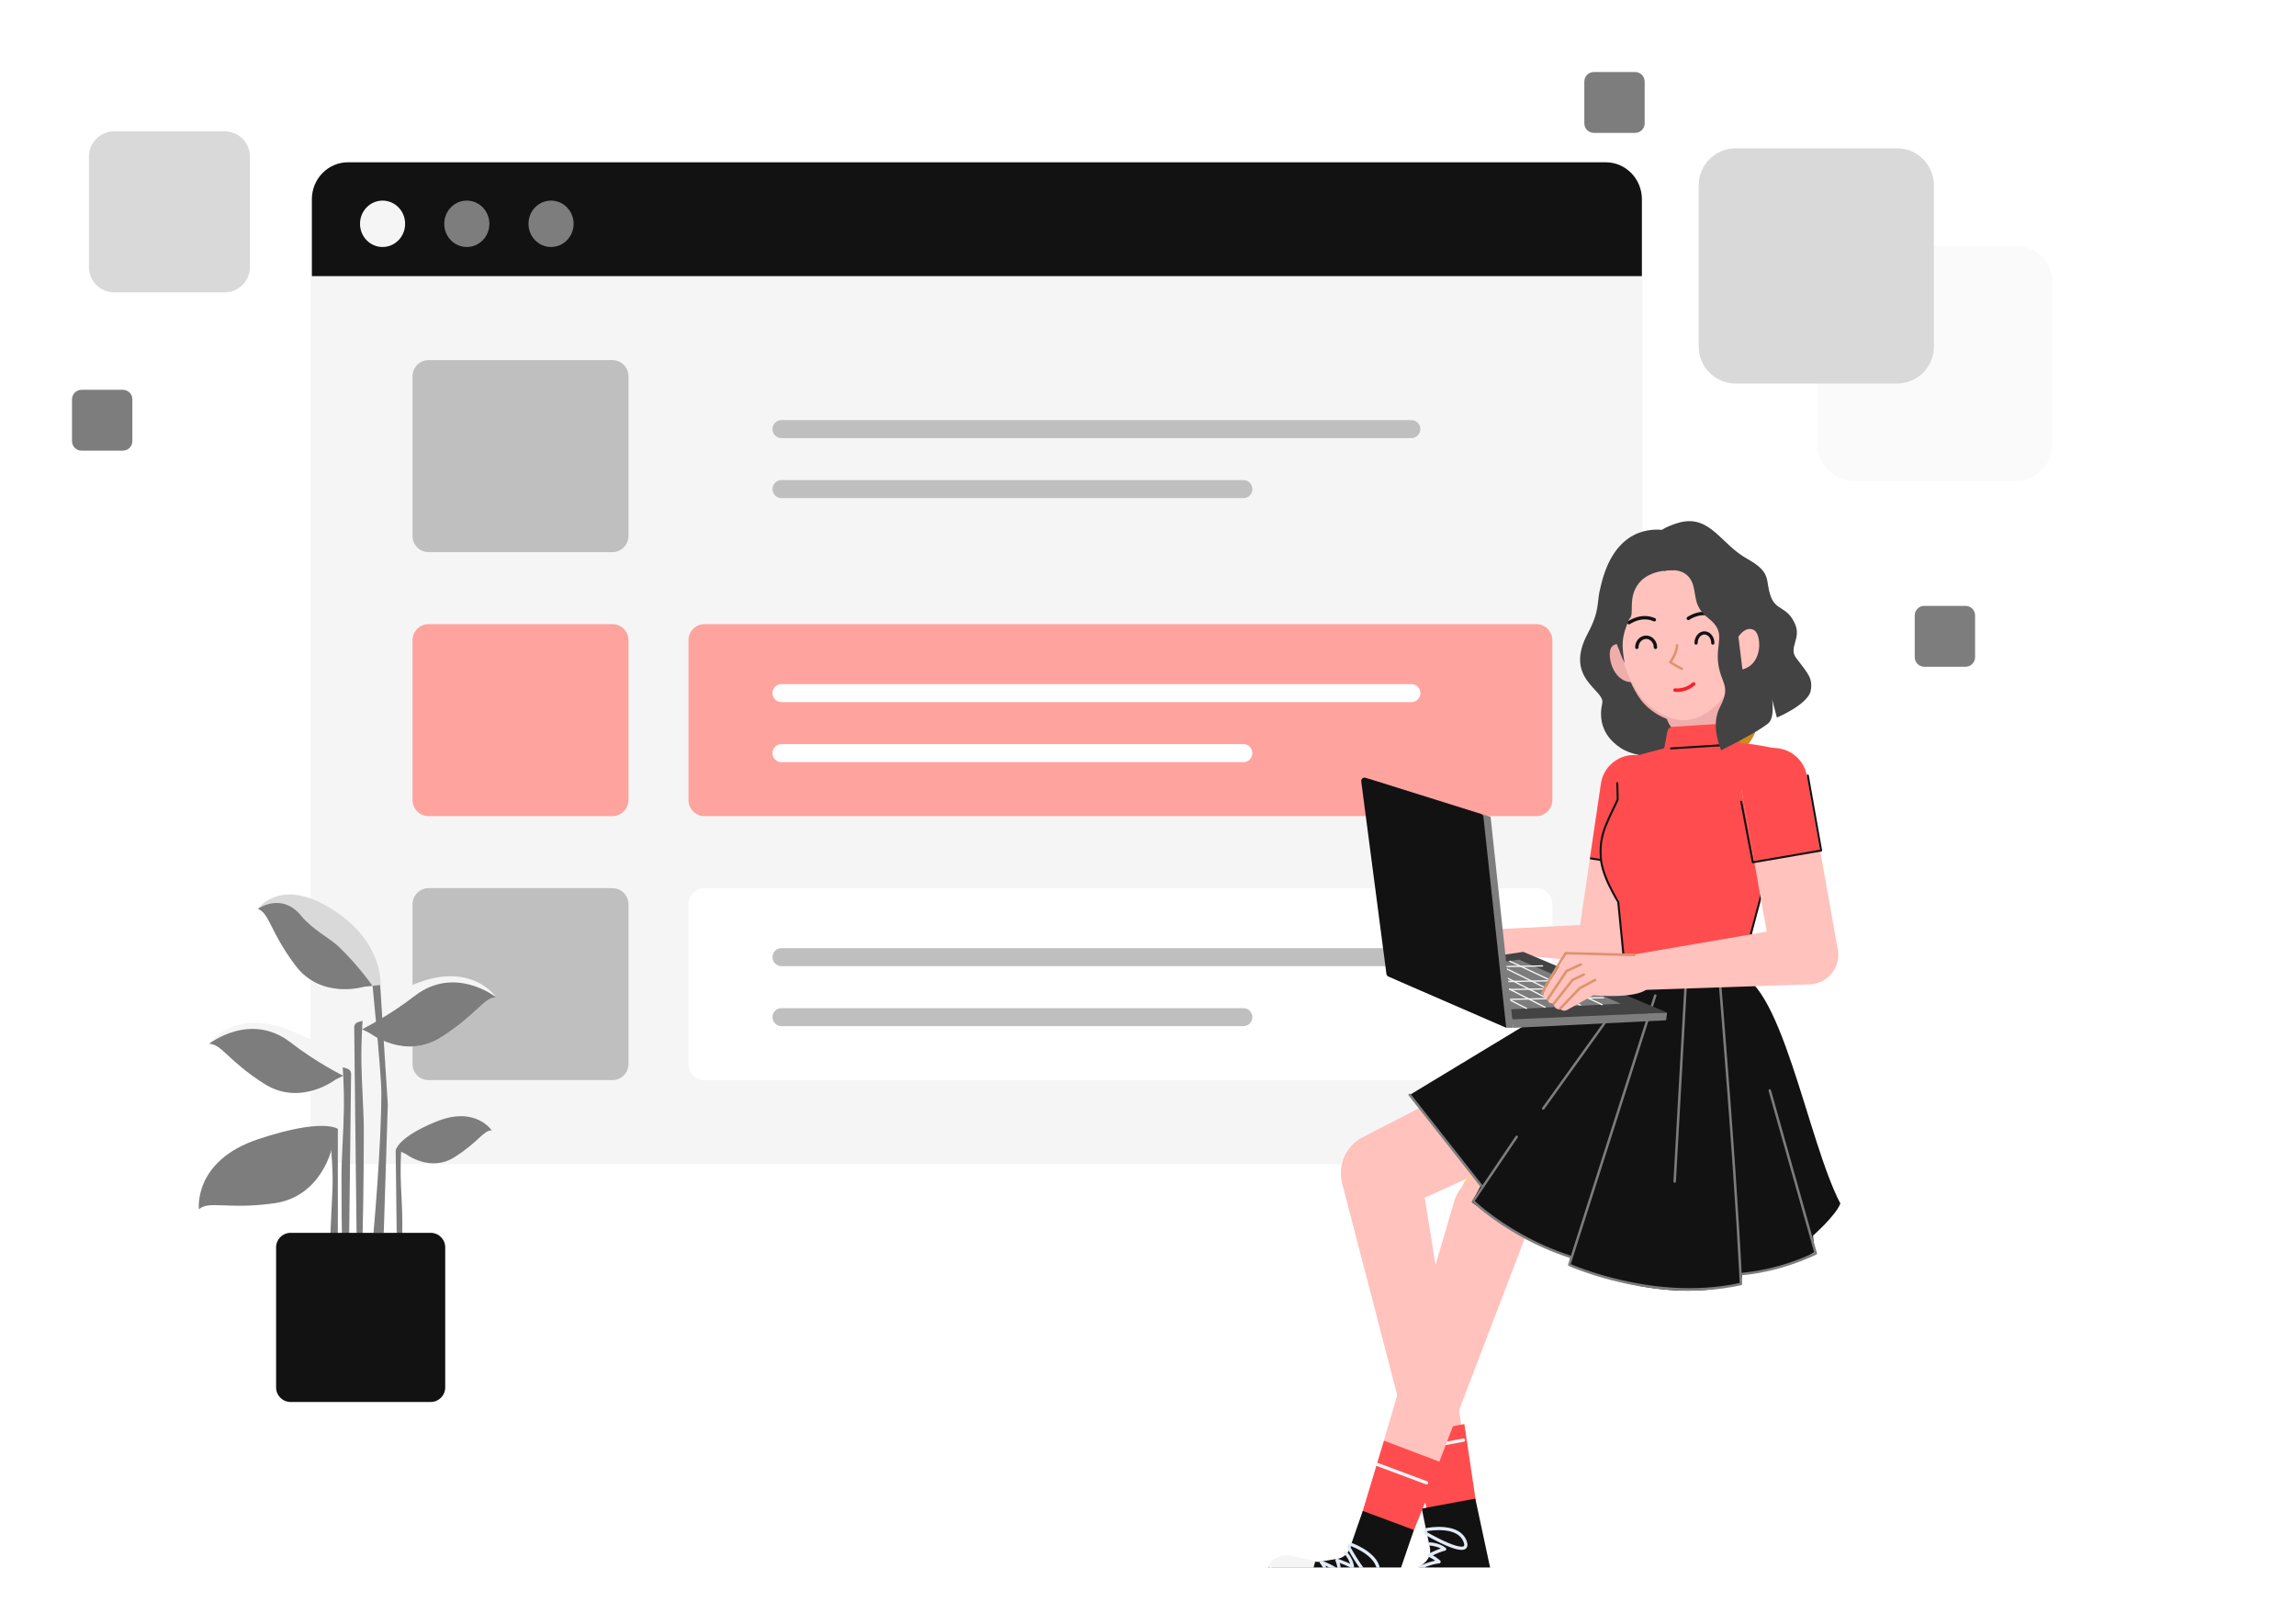 <svg width="542" height="378" viewBox="0 0 542 378" fill="none" xmlns="http://www.w3.org/2000/svg">
<g clip-path="url(#clip0_157_173400)" filter="url(#filter0_d_157_173400)">
<path fill-rule="evenodd" clip-rule="evenodd" d="M387.589 67.23H73.62V45.021C73.62 40.204 77.444 36.298 82.16 36.298H379.05C383.766 36.298 387.589 40.204 387.589 45.021V67.23Z" fill="#121212"/>
<path fill-rule="evenodd" clip-rule="evenodd" d="M95.636 50.821C95.636 53.844 93.251 56.296 90.309 56.296C87.368 56.296 84.984 53.844 84.984 50.821C84.984 47.797 87.368 45.346 90.309 45.346C93.251 45.346 95.636 47.797 95.636 50.821Z" fill="#F5F5F5"/>
<path fill-rule="evenodd" clip-rule="evenodd" d="M115.522 50.821C115.522 53.844 113.137 56.296 110.196 56.296C107.254 56.296 104.87 53.844 104.87 50.821C104.87 47.797 107.254 45.346 110.196 45.346C113.137 45.346 115.522 47.797 115.522 50.821Z" fill="#7D7D7D"/>
<path fill-rule="evenodd" clip-rule="evenodd" d="M135.408 50.821C135.408 53.844 133.023 56.296 130.082 56.296C127.14 56.296 124.756 53.844 124.756 50.821C124.756 47.797 127.14 45.346 130.082 45.346C133.023 45.346 135.408 47.797 135.408 50.821Z" fill="#7D7D7D"/>
<path fill-rule="evenodd" clip-rule="evenodd" d="M82.827 272.76C77.568 272.76 73.305 268.978 73.305 264.312V63.166H387.695V264.312C387.695 268.978 383.432 272.76 378.173 272.76H82.827Z" fill="#F5F5F5"/>
<path d="M362.646 82.993H166.33C164.228 82.993 162.524 84.697 162.524 86.799V124.503C162.524 126.606 164.228 128.31 166.33 128.31H362.646C364.748 128.31 366.453 126.606 366.453 124.503V86.799C366.453 84.697 364.748 82.993 362.646 82.993Z" fill="#F5F5F5"/>
<path d="M293.52 111.316H184.474C183.301 111.316 182.35 112.267 182.35 113.44C182.35 114.613 183.301 115.565 184.474 115.565H293.52C294.693 115.565 295.644 114.613 295.644 113.44C295.644 112.267 294.693 111.316 293.52 111.316Z" fill="#BFBFBF"/>
<path d="M333.173 97.154H184.474C183.301 97.154 182.35 98.105 182.35 99.279C182.35 100.452 183.301 101.403 184.474 101.403H333.173C334.346 101.403 335.297 100.452 335.297 99.279C335.297 98.105 334.346 97.154 333.173 97.154Z" fill="#BFBFBF"/>
<path d="M362.646 145.304H166.33C164.228 145.304 162.524 147.009 162.524 149.111V186.815C162.524 188.917 164.228 190.622 166.33 190.622H362.646C364.748 190.622 366.453 188.917 366.453 186.815V149.111C366.453 147.009 364.748 145.304 362.646 145.304Z" fill="#FFA39E"/>
<path d="M293.52 173.628H184.474C183.301 173.628 182.35 174.579 182.35 175.752C182.35 176.925 183.301 177.876 184.474 177.876H293.52C294.693 177.876 295.644 176.925 295.644 175.752C295.644 174.579 294.693 173.628 293.52 173.628Z" fill="white"/>
<path d="M333.173 159.466H184.474C183.301 159.466 182.35 160.417 182.35 161.59C182.35 162.763 183.301 163.714 184.474 163.714H333.173C334.346 163.714 335.297 162.763 335.297 161.59C335.297 160.417 334.346 159.466 333.173 159.466Z" fill="white"/>
<path d="M362.646 207.616H166.33C164.228 207.616 162.524 209.32 162.524 211.423V249.127C162.524 251.229 164.228 252.933 166.33 252.933H362.646C364.748 252.933 366.453 251.229 366.453 249.127V211.423C366.453 209.32 364.748 207.616 362.646 207.616Z" fill="white"/>
<path d="M293.52 235.939H184.474C183.301 235.939 182.35 236.89 182.35 238.064C182.35 239.237 183.301 240.188 184.474 240.188H293.52C294.693 240.188 295.644 239.237 295.644 238.064C295.644 236.89 294.693 235.939 293.52 235.939Z" fill="#BFBFBF"/>
<path d="M333.173 221.778H184.474C183.301 221.778 182.35 222.729 182.35 223.902C182.35 225.075 183.301 226.026 184.474 226.026H333.173C334.346 226.026 335.297 225.075 335.297 223.902C335.297 222.729 334.346 221.778 333.173 221.778Z" fill="#BFBFBF"/>
<path d="M144.555 82.993H101.186C99.084 82.993 97.38 84.697 97.38 86.799V124.503C97.38 126.606 99.084 128.31 101.186 128.31H144.555C146.658 128.31 148.362 126.606 148.362 124.503V86.799C148.362 84.697 146.658 82.993 144.555 82.993Z" fill="#BFBFBF"/>
<path d="M144.555 145.304H101.186C99.084 145.304 97.38 147.009 97.38 149.111V186.815C97.38 188.917 99.084 190.622 101.186 190.622H144.555C146.658 190.622 148.362 188.917 148.362 186.815V149.111C148.362 147.009 146.658 145.304 144.555 145.304Z" fill="#FFA39E"/>
<path d="M144.555 207.616H101.186C99.084 207.616 97.38 209.32 97.38 211.423V249.127C97.38 251.229 99.084 252.933 101.186 252.933H144.555C146.658 252.933 148.362 251.229 148.362 249.127V211.423C148.362 209.32 146.658 207.616 144.555 207.616Z" fill="#BFBFBF"/>
<path fill-rule="evenodd" clip-rule="evenodd" d="M29.004 104.361H19.238C18.007 104.361 17 103.353 17 102.122V92.239C17 91.007 18.007 90 19.238 90H29.004C30.236 90 31.243 91.007 31.243 92.239V102.122C31.243 103.353 30.236 104.361 29.004 104.361Z" fill="#7D7D7D"/>
<path fill-rule="evenodd" clip-rule="evenodd" d="M437.691 111.523C432.911 111.523 429 107.613 429 102.833V64.691C429 59.911 432.911 56 437.691 56H475.833C480.613 56 484.523 59.911 484.523 64.691V102.833C484.523 107.613 480.613 111.523 475.833 111.523H437.691Z" fill="#FAFAFA"/>
<path fill-rule="evenodd" clip-rule="evenodd" d="M46.961 283.409C46.961 283.409 45.535 272.003 60.933 266.87C76.332 261.737 79.754 264.446 79.754 264.446L78.328 269.008C78.328 269.008 75.904 280.415 64.783 281.983C53.662 283.551 49.384 281.27 46.961 283.409Z" fill="#7D7D7D"/>
<path fill-rule="evenodd" clip-rule="evenodd" d="M77.9 291.108H79.754V264.446H77.9L78.4 272.638C78.542 274.969 78.557 277.306 78.446 279.639L77.9 291.108Z" fill="#7D7D7D"/>
<path fill-rule="evenodd" clip-rule="evenodd" d="M49.353 244.371C49.353 244.371 55.028 235.741 68.549 241.209C82.07 246.677 82.748 251.044 82.748 251.044L79.195 252.813C79.195 252.813 70.888 259.198 62.37 253.787C53.852 248.375 52.257 244.322 49.353 244.371Z" fill="#F5F5F5"/>
<path fill-rule="evenodd" clip-rule="evenodd" d="M80.894 298.522H82.32L82.879 251.456C82.885 250.876 82.503 250.363 81.945 250.203L80.894 249.903C80.894 249.903 81.252 254.276 81.179 259.741C81.11 264.968 80.609 271.189 80.609 275.796C80.609 288.827 80.894 298.522 80.894 298.522Z" fill="#7D7D7D"/>
<path fill-rule="evenodd" clip-rule="evenodd" d="M68.632 244.057C74.785 248.833 81.037 251.899 81.037 251.899L79.195 252.813C79.195 252.813 70.888 259.198 62.37 253.787C53.852 248.375 52.257 244.322 49.353 244.371C49.353 244.371 59.08 236.643 68.632 244.057Z" fill="#7D7D7D"/>
<path fill-rule="evenodd" clip-rule="evenodd" d="M116.076 264.784C116.076 264.784 112.248 258.991 103.127 262.662C94.006 266.332 93.549 269.263 93.549 269.263L95.945 270.45C95.945 270.45 101.549 274.736 107.295 271.104C113.042 267.472 114.117 264.751 116.076 264.784Z" fill="#7D7D7D"/>
<path fill-rule="evenodd" clip-rule="evenodd" d="M93.792 301.365L93.406 269.62C93.402 269.229 93.666 268.882 94.052 268.775L94.778 268.572C94.778 268.572 94.53 271.522 94.581 275.208C94.629 278.734 94.975 282.929 94.975 286.037C94.975 294.826 94.778 301.365 94.778 301.365H93.792Z" fill="#7D7D7D"/>
<path fill-rule="evenodd" clip-rule="evenodd" d="M117.141 233.392C117.141 233.392 111.465 224.762 97.944 230.23C84.423 235.699 83.746 240.065 83.746 240.065L87.298 241.834C87.298 241.834 95.605 248.22 104.124 242.808C112.642 237.397 114.236 233.343 117.141 233.392Z" fill="#F5F5F5"/>
<path fill-rule="evenodd" clip-rule="evenodd" d="M85.599 289.397H84.174L83.615 240.478C83.608 239.898 83.99 239.384 84.549 239.225L85.599 238.924C85.599 238.924 85.241 243.298 85.314 248.762C85.384 253.99 85.884 260.21 85.884 264.817C85.884 277.848 85.599 289.397 85.599 289.397Z" fill="#7D7D7D"/>
<path fill-rule="evenodd" clip-rule="evenodd" d="M117.141 233.392C117.141 233.392 107.414 225.665 97.861 233.079C91.708 237.854 85.457 240.921 85.457 240.921L87.298 241.834C87.298 241.834 95.605 248.22 104.124 242.808C112.642 237.397 114.236 233.343 117.141 233.392Z" fill="#7D7D7D"/>
<path fill-rule="evenodd" clip-rule="evenodd" d="M88.166 288.969H90.59L91.548 258.669L89.722 230.07C89.729 229.489 89.347 228.976 88.789 228.816L87.738 228.516C87.738 228.516 90.019 251.228 90.019 255.835C90.019 268.866 88.166 288.969 88.166 288.969Z" fill="#7D7D7D"/>
<path fill-rule="evenodd" clip-rule="evenodd" d="M60.889 212.515C60.889 212.515 66.066 204.848 78.328 212.547C90.68 220.303 89.822 230.477 89.822 230.477L85.875 230.888C85.875 230.888 75.855 233.954 69.777 225.898C63.698 217.843 63.626 213.487 60.889 212.515Z" fill="#D9D9D9"/>
<path fill-rule="evenodd" clip-rule="evenodd" d="M60.889 212.515C60.889 212.515 66.462 208.407 71.199 214.258C73.623 217.253 77.911 219.51 79.754 221.245C84.54 225.752 87.92 230.678 87.92 230.678L85.875 230.888C85.875 230.888 75.855 233.954 69.777 225.898C63.698 217.843 63.626 213.487 60.889 212.515Z" fill="#7D7D7D"/>
<path fill-rule="evenodd" clip-rule="evenodd" d="M101.676 328.891H68.598C66.708 328.891 65.176 327.359 65.176 325.469V292.391C65.176 290.501 66.708 288.969 68.598 288.969H101.676C103.566 288.969 105.098 290.501 105.098 292.391V325.469C105.098 327.359 103.566 328.891 101.676 328.891Z" fill="#121212"/>
<path fill-rule="evenodd" clip-rule="evenodd" d="M386.004 29.36H376.238C375.007 29.36 374 28.353 374 27.122V17.239C374 16.007 375.007 15 376.238 15H386.004C387.236 15 388.243 16.007 388.243 17.239V27.122C388.243 28.353 387.236 29.36 386.004 29.36Z" fill="#7D7D7D"/>
<path fill-rule="evenodd" clip-rule="evenodd" d="M464.004 155.361H454.238C453.007 155.361 452 154.353 452 153.122V143.239C452 142.007 453.007 141 454.238 141H464.004C465.236 141 466.243 142.007 466.243 143.239V153.122C466.243 154.353 465.236 155.361 464.004 155.361Z" fill="#7D7D7D"/>
<path fill-rule="evenodd" clip-rule="evenodd" d="M447.833 88.523H409.691C404.911 88.523 401 84.613 401 79.833V41.691C401 36.911 404.911 33 409.691 33H447.833C452.613 33 456.523 36.911 456.523 41.691V79.833C456.523 84.613 452.613 88.523 447.833 88.523Z" fill="#D9D9D9"/>
<path fill-rule="evenodd" clip-rule="evenodd" d="M53.052 67H26.948C23.677 67 21 64.323 21 61.052V34.948C21 31.677 23.677 29 26.948 29H53.052C56.324 29 59 31.677 59 34.948V61.052C59 64.323 56.324 67 53.052 67Z" fill="#D9D9D9"/>
<g filter="url(#filter1_ddd_157_173400)">
<path fill-rule="evenodd" clip-rule="evenodd" d="M394.992 137.242C397.424 139.573 401.127 141.735 404.414 141.822C407.963 141.913 411.34 139.948 414.046 137L415.018 148.077C415.559 154.241 410.708 159.543 404.53 159.543C398.352 159.543 393.501 154.241 394.041 148.077L394.992 137.242Z" fill="#CC8A21"/>
<path fill-rule="evenodd" clip-rule="evenodd" d="M393.66 114.929C393.66 114.929 394.35 105.335 393.206 105.158C390.257 104.704 380.954 104.25 377.777 118.792C376.869 122.199 377.773 123.974 374.826 129.471C369.041 140.263 378.911 142.763 378.23 145.944C377.55 149.125 377.777 153.328 382.542 156.509C387.307 159.69 396.156 158.327 396.156 158.327L393.66 114.929Z" fill="#434343"/>
<path fill-rule="evenodd" clip-rule="evenodd" d="M401 155C396.306 155 392.621 150.961 393.031 146.266L394.105 134H407.896L408.969 146.266C409.38 150.961 405.694 155 401 155Z" fill="#EFADAB"/>
<path fill-rule="evenodd" clip-rule="evenodd" d="M408.802 132.553C408.802 119.553 405.652 113.367 395.876 113.367C386.909 113.367 381.833 119.553 382.989 132.548C382.989 132.548 382.989 139.223 387.344 145.186C388.99 147.44 392.734 150.085 395.965 150.17C399.238 150.255 402.324 148.106 404.587 145.097C407.018 141.862 408.802 137.531 408.802 132.553Z" fill="#EFADAB"/>
<path fill-rule="evenodd" clip-rule="evenodd" d="M384.32 133.155C384.32 133.155 382.082 130.966 380.506 132.615C379.143 134.038 380.456 141.079 385.389 141.013L384.32 133.155Z" fill="#EFADAB"/>
<path fill-rule="evenodd" clip-rule="evenodd" d="M378.379 215.903C374.068 215.266 371.089 211.255 371.726 206.943L377.93 164.93C378.567 160.619 382.578 157.64 386.89 158.276C391.201 158.913 394.179 162.924 393.543 167.236L387.338 209.249C386.702 213.561 382.691 216.539 378.379 215.903Z" fill="#FFC2BD"/>
<path fill-rule="evenodd" clip-rule="evenodd" d="M390.912 185.046L393.543 167.236C394.177 162.942 391.183 158.91 386.889 158.276C382.596 157.642 378.565 160.637 377.93 164.93L375.325 182.571L390.912 185.046Z" fill="#FF4D4F"/>
<path d="M387.15 158.075C391.521 158.72 394.584 162.783 394.026 167.148L394.004 167.304L391.373 185.114C391.356 185.23 391.257 185.314 391.144 185.317L391.101 185.314L375.514 182.839C375.384 182.819 375.296 182.697 375.316 182.567C375.335 182.452 375.433 182.369 375.546 182.367L375.588 182.37L390.938 184.807L393.534 167.235C394.141 163.123 391.316 159.258 387.236 158.569L387.08 158.545C386.95 158.526 386.861 158.405 386.88 158.275C386.897 158.16 386.994 158.076 387.107 158.072L387.15 158.075Z" fill="#121212"/>
<path fill-rule="evenodd" clip-rule="evenodd" d="M350.869 202.06C350.807 203.6 351.967 204.916 353.502 205.048L383.144 207.6C385.876 207.744 388.2 205.628 388.31 202.895C388.422 200.137 386.239 197.83 383.479 197.787L353.604 199.297C352.115 199.372 350.929 200.57 350.869 202.06Z" fill="#FFC2BD"/>
<path fill-rule="evenodd" clip-rule="evenodd" d="M347.965 198.157C347.965 198.157 353.289 197.735 354.652 200.574C355.887 203.144 353.471 204.686 353.471 204.686C353.471 204.686 351.312 206.597 348.281 207.642C346.284 208.329 342.353 209.252 341.85 208.251C341.194 206.947 345.704 206.162 345.536 205.114C345.364 204.037 344.42 204.13 342.204 203.636C340.82 203.327 339.333 203.567 338.209 203.082C336.012 202.132 339.926 198.124 347.965 198.157Z" fill="#FFC999"/>
<path d="M338.502 201.661C340.491 201.175 342.29 201.258 343.815 201.69C344.091 201.769 344.335 201.853 344.545 201.937L344.68 201.994C344.739 202.02 344.783 202.041 344.813 202.056C344.958 202.13 345.015 202.308 344.94 202.453C344.866 202.598 344.689 202.655 344.544 202.581L344.44 202.532C344.407 202.518 344.369 202.502 344.324 202.484C344.134 202.407 343.91 202.33 343.654 202.257C342.222 201.851 340.526 201.774 338.642 202.234C338.484 202.273 338.324 202.176 338.285 202.018C338.247 201.86 338.344 201.7 338.502 201.661Z" fill="#DD936F"/>
<path d="M340.845 200.025C342.314 199.784 343.909 199.793 345.451 200.222C345.608 200.265 345.7 200.428 345.656 200.585C345.612 200.741 345.45 200.833 345.293 200.79C343.845 200.387 342.332 200.378 340.941 200.606C340.794 200.63 340.66 200.656 340.538 200.681L340.42 200.707C340.331 200.727 340.27 200.742 340.241 200.75C340.084 200.794 339.921 200.702 339.878 200.545C339.835 200.388 339.926 200.225 340.083 200.182L340.235 200.144L340.291 200.132C340.453 200.095 340.639 200.059 340.845 200.025Z" fill="#DD936F"/>
<path d="M342.34 198.709C343.936 198.529 345.244 198.583 346.263 198.783L346.483 198.829C346.72 198.883 346.888 198.934 346.987 198.974C347.139 199.033 347.213 199.204 347.153 199.356C347.094 199.507 346.923 199.582 346.771 199.522L346.691 199.494C346.579 199.457 346.398 199.41 346.15 199.361C345.189 199.173 343.943 199.122 342.406 199.295C342.244 199.313 342.098 199.197 342.08 199.035C342.062 198.873 342.178 198.727 342.34 198.709Z" fill="#DD936F"/>
<path fill-rule="evenodd" clip-rule="evenodd" d="M335.466 330.964L316.904 259.576C315.567 254.433 318.776 249.21 323.968 248.078C329.159 246.946 334.251 250.36 335.175 255.593L346.95 328.721C347.55 332.117 346.421 334.889 343.051 335.624C339.682 336.358 336.334 334.301 335.466 330.964Z" fill="#FFC2BD"/>
<path fill-rule="evenodd" clip-rule="evenodd" d="M396.702 222.632C393.971 216.998 387.137 214.717 381.57 217.582L321.712 248.376C317.102 250.749 315.227 256.366 317.489 261.032C319.751 265.697 325.322 267.705 330.04 265.555L391.294 237.64C396.991 235.044 399.433 228.266 396.702 222.632Z" fill="#FFC2BD"/>
<path fill-rule="evenodd" clip-rule="evenodd" d="M336.905 336.546L348.406 334.412L345.678 316.101L332.474 318.549L336.905 336.546Z" fill="#FF4D4F"/>
<path d="M345.409 319.513C345.617 319.475 345.818 319.612 345.856 319.821C345.892 320.012 345.779 320.196 345.599 320.255L345.549 320.268L333.359 322.53C333.15 322.569 332.95 322.431 332.911 322.222C332.876 322.031 332.989 321.847 333.168 321.788L333.219 321.775L345.409 319.513Z" fill="#F5F5F5"/>
<path fill-rule="evenodd" clip-rule="evenodd" d="M335.625 336.042L348.27 333.696L353.206 356.74L324.715 362.025L323.985 358.483C323.721 357.179 324.43 355.874 325.666 355.385L332.817 351.758L336.292 348.825C337.34 347.941 337.816 346.559 337.531 345.218C336.917 342.338 335.884 337.453 335.625 336.042Z" fill="#121212"/>
<path fill-rule="evenodd" clip-rule="evenodd" d="M353.071 357.546L324.666 362.815C324.396 362.865 324.138 362.687 324.087 362.417L323.497 359.232C323.447 358.963 323.624 358.705 323.894 358.654L352.299 353.385C352.568 353.335 352.827 353.513 352.877 353.782L353.467 356.968C353.518 357.237 353.34 357.496 353.071 357.546Z" fill="#F5F5F5"/>
<path fill-rule="evenodd" clip-rule="evenodd" d="M323.895 358.654C323.522 356.646 324.661 354.665 326.584 353.977L332.815 351.747L334.169 356.675L323.895 358.654Z" fill="#F5F5F5"/>
<path d="M352.263 353.192C352.369 353.172 352.472 353.242 352.492 353.349C352.509 353.443 352.457 353.533 352.373 353.567L352.334 353.578L323.93 358.847C323.823 358.867 323.721 358.797 323.701 358.69C323.684 358.597 323.736 358.506 323.82 358.472L323.858 358.461L352.263 353.192Z" fill="#121212"/>
<path d="M337.51 344.017L337.626 344.022C337.659 344.024 337.697 344.027 337.739 344.031C337.913 344.045 338.106 344.068 338.314 344.101C338.907 344.196 339.502 344.356 340.06 344.597C340.508 344.791 340.914 345.029 341.268 345.319C341.522 345.525 341.417 345.934 341.096 345.994C340.782 346.052 340.326 346.199 339.769 346.416L339.615 346.477C339.455 346.54 339.29 346.609 339.12 346.681C338.867 346.788 338.612 346.9 338.36 347.014L338.229 347.074L338.262 347.092C338.77 347.375 339.279 347.724 339.764 348.143L339.971 348.327C340.218 348.555 340.074 348.968 339.738 348.993C339.353 349.021 338.912 349.098 338.426 349.218C337.953 349.335 337.45 349.491 336.93 349.675C336.822 349.713 336.714 349.752 336.607 349.792L336.344 349.892L336.424 349.921C336.594 349.988 336.763 350.066 336.928 350.159L337.092 350.256C337.35 350.417 337.591 350.609 337.81 350.835C337.958 350.987 337.954 351.23 337.802 351.378C337.65 351.526 337.407 351.522 337.259 351.37C337.084 351.19 336.892 351.036 336.685 350.907C336.121 350.555 335.546 350.423 335.125 350.413L335.037 350.412L334.985 350.411C334.61 350.376 334.502 349.849 334.863 349.68L335.005 349.616C335.116 349.566 335.244 349.511 335.386 349.451C335.789 349.28 336.224 349.11 336.674 348.951C337.215 348.759 337.742 348.596 338.241 348.473C338.391 348.436 338.538 348.402 338.681 348.372L338.795 348.35L338.682 348.266C338.485 348.126 338.287 347.996 338.088 347.878L337.889 347.764C337.75 347.686 337.619 347.619 337.498 347.561L337.381 347.507C337.292 347.466 337.231 347.441 337.202 347.43C336.886 347.313 336.864 346.874 337.166 346.726L337.533 346.55L337.662 346.49C338.039 346.314 338.432 346.138 338.82 345.974L339.164 345.831C339.22 345.808 339.275 345.785 339.33 345.763L339.656 345.637C339.708 345.617 339.76 345.598 339.81 345.579L340.11 345.473L340.076 345.454L339.919 345.376L339.756 345.302C339.261 345.089 338.727 344.945 338.192 344.859C338.052 344.837 337.919 344.82 337.796 344.807L337.543 344.787C337.521 344.785 337.504 344.785 337.492 344.784C337.279 344.779 337.112 344.603 337.117 344.391C337.122 344.179 337.298 344.012 337.51 344.017Z" fill="#E4EBF7"/>
<path d="M338.237 340.431C337.703 340.477 337.255 340.539 336.926 340.597L336.797 340.621C336.754 340.629 336.713 340.645 336.675 340.667C336.227 340.931 336.012 341.276 336.092 341.663C336.149 341.94 336.34 342.16 336.615 342.354C336.782 342.473 336.945 342.558 337.062 342.608L337.106 342.636L337.511 342.863C337.64 342.934 337.777 343.009 337.923 343.088C338.615 343.462 339.345 343.836 340.077 344.185C340.557 344.414 341.024 344.625 341.471 344.815C342.971 345.449 344.175 345.807 345.012 345.806C346.213 345.806 346.706 345.031 346.225 343.707C345.495 341.699 343.61 340.69 341.015 340.432C340.107 340.342 339.166 340.35 338.237 340.431ZM340.939 341.196C343.21 341.422 344.809 342.252 345.453 343.839L345.503 343.97C345.808 344.809 345.662 345.038 345.012 345.038C344.308 345.039 343.18 344.704 341.77 344.107C341.334 343.923 340.878 343.716 340.408 343.492C339.688 343.149 338.97 342.78 338.288 342.412L337.882 342.19L337.405 341.922C337.293 341.871 337.174 341.809 337.059 341.728C336.929 341.636 336.853 341.548 336.844 341.507L336.844 341.502C336.848 341.486 336.874 341.452 336.968 341.39L337.01 341.362L337.169 341.335C337.465 341.286 337.851 341.235 338.303 341.196C339.189 341.119 340.083 341.111 340.939 341.196Z" fill="#E4EBF7"/>
<path fill-rule="evenodd" clip-rule="evenodd" d="M415.305 229.651C412.247 224.187 405.72 222.071 400.85 224.967L348.495 256.097C344.463 258.494 343.265 264.02 345.796 268.544C348.329 273.069 353.665 274.939 357.818 272.756L411.735 244.42C416.75 241.784 418.362 235.115 415.305 229.651Z" fill="#FFC999"/>
<path fill-rule="evenodd" clip-rule="evenodd" d="M326.582 342.21C323.315 341.107 321.501 337.62 322.474 334.312L343.278 263.545C344.776 258.447 350.214 255.618 355.248 257.318C360.283 259.018 362.893 264.564 360.995 269.526L334.637 338.419C333.405 341.64 329.85 343.314 326.582 342.21Z" fill="#FFC2BD"/>
<path fill-rule="evenodd" clip-rule="evenodd" d="M320.836 339.444L332.637 343.925L340.26 325.164L326.712 320.019L320.836 339.444Z" fill="#FF4D4F"/>
<path d="M324.779 325.502C324.847 325.32 325.039 325.22 325.223 325.261L325.273 325.276L336.891 329.608C337.09 329.682 337.191 329.903 337.116 330.102C337.049 330.284 336.857 330.384 336.673 330.342L336.623 330.327L325.005 325.996C324.806 325.922 324.705 325.701 324.779 325.502Z" fill="#F5F5F5"/>
<path fill-rule="evenodd" clip-rule="evenodd" d="M321.718 336.604L333.768 341.096L326.148 363.396L298.996 353.273L300.194 349.86C300.637 348.607 301.916 347.852 303.228 348.069L311.226 348.637L315.715 347.909C317.067 347.689 318.187 346.749 318.632 345.453C319.588 342.667 321.214 337.945 321.718 336.604Z" fill="#121212"/>
<path fill-rule="evenodd" clip-rule="evenodd" d="M298.323 354.047C298.066 353.951 297.936 353.665 298.031 353.409L299.163 350.374C299.259 350.117 299.544 349.987 299.8 350.082L326.87 360.174C327.127 360.27 327.257 360.555 327.162 360.812L326.03 363.848C325.934 364.105 325.649 364.235 325.392 364.139L298.323 354.047Z" fill="#F5F5F5"/>
<path fill-rule="evenodd" clip-rule="evenodd" d="M299.302 349.771C300.016 347.857 302.759 346.744 304.762 347.143L310.506 348.436L309.131 353.359L299.302 349.771Z" fill="#F5F5F5"/>
<path d="M299.31 349.982C299.343 349.893 299.434 349.843 299.524 349.857L299.563 349.867L326.631 359.959C326.733 359.997 326.785 360.11 326.747 360.212C326.713 360.301 326.623 360.351 326.532 360.337L326.494 360.327L299.425 350.235C299.324 350.197 299.272 350.084 299.31 349.982Z" fill="#7D7D7D"/>
<path d="M317.356 346.191C317.509 346.044 317.753 346.05 317.899 346.204L317.975 346.286C318.047 346.367 318.14 346.479 318.249 346.619C318.5 346.941 318.741 347.302 318.953 347.693C319.323 348.374 319.567 349.075 319.639 349.78C319.672 350.106 319.309 350.321 319.039 350.136C318.733 349.925 318.204 349.664 317.522 349.377C317.193 349.238 316.844 349.1 316.488 348.965L316.247 348.875L316.266 348.938C316.308 349.085 316.347 349.239 316.383 349.399L316.434 349.642C316.52 350.078 316.576 350.53 316.595 350.992C316.609 351.329 316.215 351.519 315.96 351.299C315.579 350.97 315.072 350.634 314.471 350.3C314.085 350.086 313.675 349.88 313.255 349.687L312.921 349.536L312.952 349.601C313.154 350.054 313.275 350.544 313.292 351.065L313.294 351.24C313.291 351.452 313.117 351.621 312.905 351.619C312.693 351.616 312.523 351.442 312.526 351.23C312.532 350.713 312.411 350.232 312.193 349.792C312.079 349.561 311.946 349.356 311.806 349.181L311.731 349.091C311.686 349.038 311.651 349.002 311.63 348.982C311.326 348.697 311.632 348.199 312.024 348.341L312.274 348.436L312.582 348.559C312.69 348.602 312.802 348.649 312.918 348.698C313.582 348.98 314.239 349.293 314.843 349.628C315.13 349.787 315.397 349.947 315.643 350.108L315.746 350.177L315.724 350.031L315.681 349.79C315.606 349.412 315.512 349.068 315.408 348.764L315.336 348.565C315.308 348.491 315.285 348.436 315.269 348.401C315.129 348.095 315.423 347.769 315.742 347.878L316.149 348.021C316.228 348.05 316.311 348.08 316.396 348.111C316.884 348.29 317.37 348.479 317.821 348.669C318.1 348.787 318.355 348.901 318.585 349.01L318.71 349.071L318.676 348.96C318.595 348.72 318.493 348.479 318.372 348.239L318.278 348.06C318.087 347.708 317.869 347.382 317.642 347.09L317.534 346.954C317.451 346.852 317.385 346.777 317.343 346.734C317.197 346.58 317.203 346.337 317.356 346.191Z" fill="#E4EBF7"/>
<path d="M319.093 344.189C318.287 344.182 317.922 344.65 318.066 345.284C318.1 345.434 318.16 345.585 318.237 345.736C318.307 345.872 318.377 345.981 318.427 346.051L318.493 346.173L318.748 346.616C318.84 346.773 318.937 346.938 319.041 347.11C319.533 347.931 320.055 348.753 320.584 349.521C321.003 350.129 321.41 350.679 321.799 351.157C322.626 352.171 323.344 352.829 323.966 353.065C324.846 353.399 325.49 352.896 325.72 351.709C326.13 349.595 325.014 347.749 322.893 346.187C322.155 345.643 321.34 345.169 320.501 344.763C320.079 344.559 319.713 344.401 319.43 344.29L319.221 344.211C319.18 344.197 319.137 344.189 319.093 344.189ZM318.935 344.957L319.02 344.956L319.256 345.048C319.505 345.149 319.815 345.285 320.167 345.455C320.966 345.841 321.741 346.293 322.437 346.805C324.345 348.211 325.308 349.802 324.966 351.562C324.817 352.328 324.612 352.489 324.239 352.347C323.78 352.173 323.14 351.586 322.395 350.672C322.019 350.211 321.624 349.678 321.216 349.085C320.697 348.332 320.184 347.524 319.699 346.715L319.412 346.229L319.091 345.67C319.085 345.659 319.079 345.649 319.074 345.64C319.02 345.561 318.97 345.482 318.921 345.385C318.87 345.287 318.833 345.194 318.815 345.114L318.803 345.056C318.791 344.98 318.811 344.961 318.935 344.957Z" fill="#E4EBF7"/>
<path fill-rule="evenodd" clip-rule="evenodd" d="M381.837 168.05C380.483 171.569 377.947 177.639 377.83 181.55C377.641 187.892 382.042 192.325 382.042 192.325C382.042 192.325 381.967 190.468 383.396 206.778C402.407 208.892 414.174 204.628 414.174 204.628L413.535 200.321L415.943 189.893C415.943 189.893 417.558 185.964 420.834 177.22C423.112 171.141 422.465 163.823 421.859 159.927C421.6 158.258 420.341 156.92 418.689 156.566C412.918 155.33 410.768 155.415 410.768 155.415L409.997 151.708C409.867 151.073 409.287 150.632 408.641 150.672L394.819 151.544C394.225 151.582 393.732 152.016 393.62 152.601L392.857 156.615L384.408 158.832C383.082 159.179 382.138 160.354 382.085 161.724L381.837 168.05Z" fill="#FF4D4F"/>
<path d="M406.894 155.618C407.025 155.609 407.138 155.709 407.146 155.84C407.154 155.956 407.076 156.058 406.966 156.085L406.924 156.092L394.479 156.877C394.348 156.885 394.235 156.786 394.227 156.655C394.219 156.538 394.297 156.436 394.406 156.409L394.449 156.403L406.894 155.618Z" fill="#121212"/>
<path d="M421.838 159.69C421.969 159.679 422.085 159.775 422.096 159.905L422.174 160.82L422.232 161.556C422.271 162.06 422.309 162.586 422.345 163.129C422.415 164.175 422.473 165.199 422.516 166.175L422.536 166.659C422.623 168.883 422.617 170.669 422.494 171.862C422.367 173.106 421.743 175.163 420.741 177.824L420.643 178.084C420.447 178.597 420.24 179.127 420.023 179.67C419.589 180.758 419.13 181.861 418.665 182.942L418.118 184.201L417.595 185.374L417.554 185.458L413.562 200.424L414.276 204.819C414.293 204.923 414.24 205.024 414.149 205.07L414.107 205.086L413.79 205.172L413.71 205.193C413.386 205.278 413.005 205.372 412.569 205.474C411.325 205.764 409.893 206.053 408.293 206.324C400.592 207.625 392.08 208.019 383.322 206.959C383.208 206.945 383.121 206.852 383.114 206.738L383.052 206.002C382.979 205.187 382.845 203.792 382.663 201.933L382.043 195.662L381.769 192.924L381.62 192.681L381.441 192.385C381.349 192.229 381.251 192.061 381.148 191.883C380.662 191.033 380.175 190.114 379.72 189.158C379.107 187.867 378.6 186.61 378.238 185.424C377.908 184.343 377.705 183.344 377.649 182.445C377.505 180.166 377.688 178.368 378.23 176.52C378.518 175.537 378.908 174.527 379.481 173.245L379.715 172.73C379.839 172.463 380.012 172.095 380.204 171.687L381.639 168.659L381.543 164.821C381.54 164.704 381.621 164.605 381.732 164.583L381.774 164.578C381.891 164.575 381.99 164.656 382.013 164.767L382.018 164.809L382.116 168.704L382.093 168.811L380.229 172.752C380.147 172.929 380.079 173.075 380.031 173.18C379.402 174.57 378.986 175.629 378.686 176.653C378.16 178.447 377.982 180.19 378.123 182.415C378.177 183.274 378.372 184.237 378.692 185.285C379.047 186.447 379.545 187.683 380.149 188.954C380.598 189.898 381.08 190.807 381.561 191.646L381.757 191.984C381.82 192.092 381.881 192.195 381.939 192.292L382.2 192.717L382.236 192.821L383.321 203.788C383.419 204.811 383.493 205.596 383.539 206.108L383.573 206.51L383.973 206.557C392.275 207.5 400.345 207.138 407.69 205.942L408.214 205.855C409.672 205.609 410.988 205.346 412.148 205.083L412.461 205.011C412.821 204.927 413.142 204.848 413.425 204.776L413.772 204.685L413.085 200.449L413.09 200.35L417.108 185.298L417.496 184.434C417.587 184.229 417.682 184.014 417.781 183.787L417.881 183.558C418.461 182.228 419.041 180.849 419.582 179.494C419.798 178.953 420.004 178.426 420.198 177.915L420.474 177.181C421.358 174.787 421.907 172.931 422.022 171.813L422.049 171.51C422.137 170.404 422.14 168.847 422.072 166.95L422.061 166.677C422.018 165.563 421.953 164.377 421.871 163.16L421.816 162.362C421.797 162.1 421.778 161.844 421.759 161.593L421.623 159.949C421.611 159.818 421.708 159.702 421.838 159.69Z" fill="#121212"/>
<path fill-rule="evenodd" clip-rule="evenodd" d="M408.939 209.6C420.297 209.6 426.607 249.144 434.444 264.053C433.33 266.933 427.987 271.631 427.987 271.631C427.987 271.631 428.229 274.05 428.383 275.505C422.304 279.454 411.264 280.727 411.264 280.727L411.012 282.754C392.918 288.737 370.736 278.55 370.736 278.55C370.736 278.55 370.356 278.063 370.844 276.506C363.043 275.535 347.435 263.742 347.435 263.742L349.603 259.76L332.793 238.416C332.793 238.416 365.511 218.632 374.862 212.965C383.277 207.866 381.804 207.075 381.804 207.075C381.804 207.075 397.262 209.6 408.939 209.6Z" fill="#121212"/>
<path d="M357.793 248.14C357.884 248.007 358.065 247.972 358.198 248.062C358.317 248.142 358.357 248.294 358.302 248.42L358.276 248.466L348.141 263.447L348.248 263.548L348.584 263.852L348.71 263.964C349.329 264.512 350.061 265.123 350.902 265.781C353.306 267.664 356.101 269.547 359.255 271.304C362.859 273.313 366.705 275.027 370.772 276.356C370.925 276.406 371.008 276.57 370.958 276.723C370.908 276.876 370.744 276.96 370.591 276.91C366.487 275.569 362.607 273.839 358.971 271.813C355.79 270.04 352.97 268.14 350.543 266.24C349.777 265.641 349.1 265.08 348.515 264.569L348.324 264.4C348.192 264.284 348.07 264.175 347.96 264.074L347.613 263.751C347.589 263.728 347.571 263.71 347.557 263.697C347.469 263.611 347.446 263.48 347.495 263.371L347.52 263.326L357.793 248.14Z" fill="#7D7D7D"/>
<path d="M417.693 237.085C417.833 237.046 417.977 237.115 418.036 237.242L418.053 237.286L428.916 275.752C428.954 275.886 428.892 276.028 428.767 276.091L428.648 276.15C428.565 276.191 428.454 276.244 428.316 276.308L427.989 276.46C427.704 276.59 427.39 276.73 427.047 276.877C425.679 277.463 424.142 278.05 422.473 278.597C418.833 279.791 415.085 280.629 411.371 280.955C411.211 280.969 411.069 280.85 411.055 280.69C411.041 280.529 411.16 280.388 411.32 280.374C414.986 280.053 418.691 279.224 422.292 278.043C423.944 277.502 425.464 276.921 426.818 276.341L427.21 276.171C427.399 276.088 427.578 276.007 427.746 275.93L428.217 275.711L428.289 275.676L417.492 237.445C417.453 237.305 417.522 237.161 417.649 237.102L417.693 237.085Z" fill="#7D7D7D"/>
<path d="M405.404 204.741C405.548 204.729 405.677 204.824 405.711 204.96L405.721 205.027L406.339 212.448C406.439 213.661 406.542 214.929 406.649 216.246L406.971 220.237C407.453 226.255 407.931 232.403 408.391 238.529L408.694 242.607C408.919 245.652 409.135 248.634 409.34 251.543L409.648 255.967C410.37 266.493 410.923 275.639 411.268 283.03C411.274 283.172 411.178 283.298 411.039 283.328C400.505 285.634 389.386 284.68 378.724 281.688C376.46 281.053 374.402 280.373 372.589 279.692L372.127 279.516C371.754 279.373 371.411 279.236 371.099 279.108L370.681 278.934L370.327 278.78C370.207 278.726 370.141 278.6 370.159 278.474L370.17 278.426L390.462 214.879C390.511 214.726 390.675 214.641 390.828 214.69C390.966 214.734 391.049 214.871 391.028 215.01L391.017 215.056L370.805 278.353L371.14 278.495L371.509 278.646C371.829 278.776 372.181 278.914 372.562 279.059L372.794 279.146C374.592 279.821 376.634 280.497 378.881 281.127C389.299 284.05 400.153 285.013 410.44 282.861L410.674 282.81L410.547 280.217C410.209 273.542 409.723 265.621 409.113 256.688L408.932 254.059L408.67 250.333C408.492 247.823 408.306 245.259 408.113 242.65L407.81 238.572C407.35 232.448 406.872 226.301 406.39 220.283L405.716 211.979L405.138 205.056C405.125 204.896 405.244 204.755 405.404 204.741Z" fill="#7D7D7D"/>
<path d="M398.341 205.071C398.485 205.079 398.599 205.191 398.614 205.331L398.615 205.378L395.618 258.869C395.609 259.03 395.471 259.153 395.311 259.144C395.166 259.136 395.052 259.024 395.037 258.884L395.036 258.837L398.033 205.346C398.042 205.185 398.18 205.062 398.341 205.071Z" fill="#7D7D7D"/>
<path d="M386.199 210.601C386.293 210.47 386.475 210.44 386.606 210.534C386.722 210.618 386.759 210.771 386.7 210.895L386.673 210.941L364.536 241.787C364.443 241.917 364.261 241.947 364.13 241.853C364.014 241.77 363.977 241.617 364.036 241.492L364.063 241.447L386.199 210.601Z" fill="#7D7D7D"/>
<path fill-rule="evenodd" clip-rule="evenodd" d="M357.548 220.832L393.521 218.983L359.585 204.654L329.643 209.114L357.548 220.832Z" fill="#434343"/>
<path fill-rule="evenodd" clip-rule="evenodd" d="M356.476 218.224L382.603 216.88L358.566 206.49L336.209 209.713L356.476 218.224Z" fill="#7D7D7D"/>
<path fill-rule="evenodd" clip-rule="evenodd" d="M393.306 220.806L393.527 218.995L356.844 220.592L357.25 222.594L393.306 220.806Z" fill="#7D7D7D"/>
<path d="M353.489 207.586C353.521 207.521 353.593 207.489 353.66 207.505L353.693 207.517L373.129 217.074C373.205 217.111 373.236 217.202 373.199 217.278C373.167 217.343 373.095 217.375 373.028 217.359L372.995 217.347L353.559 207.79C353.483 207.753 353.452 207.662 353.489 207.586Z" fill="#F5F5F5"/>
<path d="M356.286 206.795C356.316 206.73 356.387 206.697 356.455 206.711L356.488 206.723L378.265 216.982C378.341 217.018 378.374 217.109 378.338 217.185C378.307 217.25 378.236 217.283 378.168 217.269L378.135 217.258L356.358 206.998C356.282 206.962 356.25 206.872 356.286 206.795Z" fill="#F5F5F5"/>
<path d="M352.99 209.392C353.022 209.328 353.095 209.296 353.162 209.313L353.195 209.325L369.488 217.62C369.563 217.658 369.592 217.75 369.554 217.825C369.522 217.889 369.449 217.92 369.382 217.904L369.349 217.892L353.056 209.597C352.981 209.559 352.952 209.467 352.99 209.392Z" fill="#F5F5F5"/>
<path d="M348.288 209.363C348.32 209.298 348.392 209.267 348.46 209.284L348.493 209.296L364.785 217.591C364.86 217.63 364.89 217.721 364.852 217.796C364.819 217.861 364.747 217.892 364.68 217.875L364.647 217.863L348.354 209.568C348.279 209.529 348.249 209.438 348.288 209.363Z" fill="#F5F5F5"/>
<path d="M343.913 209.639C343.946 209.575 344.018 209.544 344.085 209.56L344.118 209.572L360.411 217.867C360.486 217.905 360.516 217.997 360.478 218.072C360.445 218.136 360.373 218.167 360.306 218.151L360.273 218.139L343.98 209.844C343.905 209.806 343.875 209.714 343.913 209.639Z" fill="#F5F5F5"/>
<path d="M378.518 215.322C378.602 215.321 378.671 215.388 378.673 215.472C378.674 215.544 378.625 215.605 378.558 215.622L378.523 215.627L356.247 216.008C356.163 216.009 356.093 215.942 356.092 215.858C356.091 215.786 356.14 215.725 356.207 215.708L356.242 215.703L378.518 215.322Z" fill="#F5F5F5"/>
<path d="M373.822 213.085C373.906 213.084 373.976 213.151 373.977 213.235C373.978 213.307 373.929 213.368 373.862 213.385L373.827 213.39L351.552 213.772C351.468 213.773 351.398 213.706 351.397 213.622C351.396 213.55 351.445 213.488 351.512 213.471L351.547 213.467L373.822 213.085Z" fill="#F5F5F5"/>
<path d="M367.898 211.297C367.982 211.295 368.052 211.363 368.053 211.447C368.054 211.519 368.005 211.58 367.938 211.597L367.903 211.602L345.627 211.983C345.543 211.984 345.474 211.917 345.472 211.833C345.471 211.761 345.52 211.699 345.587 211.683L345.622 211.678L367.898 211.297Z" fill="#F5F5F5"/>
<path d="M364.132 207.82C364.216 207.819 364.285 207.886 364.287 207.97C364.288 208.042 364.239 208.104 364.172 208.12L364.137 208.125L341.861 208.507C341.776 208.508 341.707 208.441 341.706 208.357C341.704 208.285 341.753 208.224 341.821 208.207L341.855 208.202L364.132 207.82Z" fill="#F5F5F5"/>
<path fill-rule="evenodd" clip-rule="evenodd" d="M357.221 222.592L355.617 222.562L329.248 211.1L323.112 163.817L351.872 172.798L357.221 222.592Z" fill="#7D7D7D"/>
<path fill-rule="evenodd" clip-rule="evenodd" d="M355.56 222.558L327.751 210.484C327.497 210.374 327.319 210.138 327.283 209.863L321.337 164.419C321.262 163.847 321.805 163.392 322.355 163.564L349.631 172.122C349.93 172.216 350.145 172.478 350.178 172.789L355.56 222.558Z" fill="#121212"/>
<path fill-rule="evenodd" clip-rule="evenodd" d="M427.393 211.237L426.792 211.345C422.667 212.078 418.729 209.329 417.995 205.205L411.227 167.155C410.494 163.03 413.243 159.093 417.367 158.358L417.969 158.251C422.093 157.518 426.032 160.267 426.765 164.391L433.533 202.441C434.267 206.565 431.518 210.504 427.393 211.237Z" fill="#FFC2BD"/>
<path fill-rule="evenodd" clip-rule="evenodd" d="M429.68 180.774L426.527 163.049C425.767 158.776 421.649 155.902 417.376 156.662C413.103 157.422 410.229 161.54 410.989 165.813L414.112 183.37L429.68 180.774Z" fill="#FF4D4F"/>
<path d="M426.71 162.775C426.825 162.755 426.935 162.821 426.974 162.926L426.986 162.967L430.138 180.693C430.159 180.808 430.092 180.919 429.986 180.958L429.945 180.969L413.817 183.752C413.704 183.771 413.595 183.707 413.555 183.603L413.543 183.562L410.809 169.259C410.784 169.13 410.869 169.006 410.998 168.981C411.112 168.959 411.223 169.023 411.264 169.128L411.276 169.17L413.966 183.243L429.628 180.541L426.518 163.051C426.497 162.936 426.563 162.826 426.669 162.786L426.71 162.775Z" fill="#121212"/>
<path fill-rule="evenodd" clip-rule="evenodd" d="M380.615 209.952C380.789 212.15 382.662 213.823 384.865 213.749L427.414 212.318C431.32 212.057 434.26 208.654 433.95 204.752C433.638 200.816 430.144 197.91 426.216 198.32L384.029 205.56C381.927 205.921 380.446 207.826 380.615 209.952Z" fill="#FFC2BD"/>
<path fill-rule="evenodd" clip-rule="evenodd" d="M388.729 213.492C385.752 215.823 376.108 214.897 376.108 214.897L369.892 218.385C368.925 218.831 368.656 218.185 368.169 218.211C366.853 218.279 366.781 216.898 366.781 216.898C366.317 216.706 365.604 217.091 365.342 215.851C365.342 215.851 364.418 215.834 364.294 214.719C364.229 214.13 369.782 205.291 369.782 205.291L378.74 205.07C378.74 205.07 391.822 204.636 393.44 207.492C395.057 210.347 388.729 213.492 388.729 213.492Z" fill="#FFC2BD"/>
<path d="M369.601 204.67L385.808 205.099C385.971 205.103 386.1 205.238 386.095 205.401C386.091 205.548 385.981 205.666 385.841 205.685L385.793 205.688L369.753 205.264L368.986 206.495L368.218 207.74C368.091 207.946 367.964 208.153 367.839 208.358L366.75 210.153C365.382 212.433 364.426 214.149 364.399 214.349L364.399 214.36C364.417 214.522 364.3 214.667 364.138 214.685C363.977 214.704 363.831 214.587 363.813 214.425C363.778 214.11 364.441 212.875 365.803 210.587L366.597 209.265C367.078 208.47 367.586 207.64 368.099 206.808L369.343 204.808C369.391 204.732 369.47 204.683 369.557 204.672L369.601 204.67Z" fill="#DD936F"/>
<path d="M373.057 207.369C373.205 207.301 373.38 207.366 373.448 207.514C373.509 207.647 373.462 207.802 373.344 207.881L373.302 207.905L370.012 209.412L365.587 216.015C365.505 216.137 365.349 216.179 365.22 216.12L365.178 216.096C365.056 216.015 365.015 215.858 365.074 215.729L365.097 215.687L369.569 209.015C369.592 208.981 369.621 208.953 369.656 208.931L369.691 208.911L373.057 207.369Z" fill="#DD936F"/>
<path d="M373.755 209.754C373.902 209.684 374.078 209.747 374.147 209.894C374.21 210.027 374.165 210.182 374.049 210.263L374.007 210.287L371.405 211.519L367.013 217.08C366.923 217.193 366.767 217.223 366.643 217.158L366.599 217.128C366.485 217.039 366.456 216.882 366.521 216.759L366.55 216.714L370.986 211.099C371.004 211.076 371.027 211.055 371.052 211.038L371.091 211.016L373.755 209.754Z" fill="#DD936F"/>
<path d="M376.406 211.023C376.549 210.945 376.728 210.999 376.805 211.142C376.874 211.271 376.838 211.429 376.726 211.516L376.685 211.542L373.081 213.482L368.537 218.223C368.437 218.328 368.278 218.342 368.162 218.265L368.12 218.232C368.016 218.132 368.001 217.973 368.078 217.857L368.111 217.815L372.687 213.041L372.76 212.986L376.406 211.023Z" fill="#DD936F"/>
<path d="M332.614 238.188C332.726 238.1 332.883 238.107 332.987 238.199L333.023 238.237L349.832 259.581C349.931 259.707 349.91 259.891 349.783 259.99C349.671 260.079 349.514 260.071 349.41 259.98L349.374 259.941L332.565 238.598C332.465 238.471 332.487 238.288 332.614 238.188Z" fill="#7D7D7D"/>
<path fill-rule="evenodd" clip-rule="evenodd" d="M412 129.893C412 115.059 408.362 108 397.072 108C386.716 108 380.853 115.059 382.188 129.888C382.188 129.888 382.188 137.505 387.218 144.309C389.119 146.882 393.443 149.9 397.175 149.997C400.955 150.094 404.519 147.641 407.132 144.208C409.939 140.517 412 135.574 412 129.893Z" fill="#FFC2BD"/>
<path d="M399.513 141.122C399.675 140.96 399.937 140.959 400.099 141.121C400.261 141.283 400.261 141.546 400.099 141.708C399.889 141.918 399.508 142.219 398.973 142.517C397.918 143.104 396.708 143.409 395.375 143.28C395.147 143.257 394.98 143.055 395.002 142.827C395.024 142.599 395.227 142.432 395.455 142.454C396.607 142.566 397.653 142.302 398.57 141.792C398.841 141.641 399.078 141.48 399.281 141.32L399.386 141.235C399.447 141.184 399.489 141.145 399.513 141.122Z" fill="#F5222D"/>
<path d="M395.595 132.379L395.595 132.268C395.608 132.126 395.721 132.011 395.867 132.001C396.014 131.99 396.142 132.088 396.175 132.227L396.183 132.287L396.184 132.299C396.194 132.583 396.143 133.016 395.979 133.58C395.761 134.335 395.383 135.161 394.813 136.045L394.71 136.201L394.875 136.303L395.273 136.545C395.659 136.777 396.009 136.98 396.322 137.154L396.475 137.238C396.629 137.322 396.764 137.394 396.881 137.454L397.12 137.573C397.267 137.641 397.332 137.816 397.264 137.964C397.196 138.111 397.021 138.176 396.873 138.108L396.747 138.047L396.518 137.929C396.452 137.895 396.382 137.858 396.308 137.818L396.193 137.755C395.63 137.448 394.946 137.046 394.138 136.539C393.995 136.449 393.957 136.259 394.053 136.121C394.743 135.132 395.179 134.225 395.413 133.416C395.547 132.955 395.594 132.605 395.595 132.379Z" fill="#DD936F"/>
<path d="M386.398 133.187C386.178 133.187 386 133.008 386 132.788C386 131.256 387.154 130 388.595 130C390.035 130 391.189 131.256 391.189 132.788C391.189 133.008 391.011 133.187 390.79 133.187C390.57 133.187 390.392 133.008 390.392 132.788C390.392 131.682 389.579 130.797 388.595 130.797C387.61 130.797 386.797 131.682 386.797 132.788C386.797 133.008 386.618 133.187 386.398 133.187Z" fill="#121212"/>
<path d="M400.379 132.146C400.17 132.146 400 131.976 400 131.767C400 130.253 401.037 129 402.355 129C403.673 129 404.709 130.253 404.709 131.767C404.709 131.976 404.54 132.146 404.331 132.146C404.122 132.146 403.952 131.976 403.952 131.767C403.952 130.642 403.219 129.756 402.355 129.756C401.49 129.756 400.757 130.643 400.757 131.767C400.757 131.976 400.588 132.146 400.379 132.146Z" fill="#121212"/>
<path d="M385.206 126.129C386.65 125.442 388.239 125.164 389.833 125.598C390.126 125.677 390.416 125.781 390.7 125.91C390.901 126.001 390.989 126.237 390.899 126.438C390.808 126.638 390.572 126.727 390.371 126.636C390.126 126.525 389.876 126.435 389.623 126.367C388.241 125.99 386.836 126.236 385.548 126.849C385.385 126.927 385.236 127.005 385.1 127.082L384.97 127.159C384.871 127.218 384.805 127.262 384.774 127.284C384.595 127.411 384.346 127.37 384.219 127.19C384.091 127.011 384.133 126.762 384.312 126.634C384.485 126.511 384.79 126.327 385.206 126.129Z" fill="#121212"/>
<path d="M399.206 125.129C400.65 124.442 402.239 124.164 403.833 124.598C404.126 124.677 404.416 124.781 404.7 124.91C404.901 125.001 404.989 125.237 404.899 125.438C404.808 125.638 404.572 125.727 404.371 125.636C404.126 125.525 403.876 125.435 403.623 125.367C402.241 124.99 400.836 125.236 399.548 125.849C399.385 125.927 399.236 126.005 399.1 126.082L398.97 126.159C398.871 126.218 398.805 126.262 398.774 126.284C398.595 126.411 398.346 126.37 398.219 126.19C398.091 126.011 398.133 125.762 398.312 125.634C398.485 125.511 398.79 125.327 399.206 125.129Z" fill="#121212"/>
<path fill-rule="evenodd" clip-rule="evenodd" d="M395.201 114.607C395.201 114.607 389.561 114.173 386.835 117.702C384.091 121.254 385.987 125.021 384.626 126.061C382.607 130.671 382.864 132.381 383.5 136.5C380.399 130.251 380.991 124.615 380.924 120.551C380.878 117.768 380.968 112.433 386.701 111.184C392.435 109.934 395.201 114.607 395.201 114.607Z" fill="#434343"/>
<path fill-rule="evenodd" clip-rule="evenodd" d="M395.264 113.371C395.264 113.371 389.597 112.367 386.481 115.652C383.344 118.959 384.884 122.949 383.401 123.861C380.891 128.308 381.918 129.107 382.147 133.326C379.637 126.712 379.866 122.038 380.207 117.932C380.442 115.121 381.071 109.748 387.002 109.064C392.935 108.38 395.264 113.371 395.264 113.371Z" fill="#434343"/>
<path fill-rule="evenodd" clip-rule="evenodd" d="M395.182 111.355C395.182 111.355 389.545 110.354 386.446 113.627C383.326 116.922 384.857 120.898 383.383 121.807C380.887 126.237 381.908 127.034 382.135 131.236C379.639 124.647 379.866 119.99 380.206 115.9C380.439 113.098 381.065 107.746 386.964 107.064C392.865 106.383 395.182 111.355 395.182 111.355Z" fill="#434343"/>
<path fill-rule="evenodd" clip-rule="evenodd" d="M392.774 114.794C392.774 114.794 392.114 109.145 392 105.51C391.977 104.791 395.653 103.488 396.765 103.238C403.799 101.647 406.244 108.435 412.421 111.871C418.547 115.28 416.532 116.98 418.093 120.96C419.342 124.142 421.951 123.126 423.766 127.323C425.241 130.73 422.161 132.829 423.994 135.274C426.716 138.91 428.077 140.046 427.396 143.227C426.489 146.409 419.455 149.362 419.455 149.362L418.321 145.046C418.321 145.046 419.023 149.389 417.413 150.725C415.879 151.997 411.74 154.361 406.295 157.087C405.614 155.271 403.972 150.853 406.048 146.831C408.685 141.719 406.273 141.476 405.614 136.637C404.933 131.639 407.657 129.367 403.345 125.959C399.888 123.225 400.511 121.158 399.715 118.233C398.354 113.235 392.774 114.794 392.774 114.794Z" fill="#434343"/>
<path fill-rule="evenodd" clip-rule="evenodd" d="M410.373 130.278C410.373 130.278 412.061 127.594 414.071 128.72C415.809 129.691 416.304 136.706 411.324 137.998L410.373 130.278Z" fill="#FFC2BD"/>
</g>
</g>
<defs>
<filter id="filter0_d_157_173400" x="-7.5" y="0" width="557" height="378" filterUnits="userSpaceOnUse" color-interpolation-filters="sRGB">
<feFlood flood-opacity="0" result="BackgroundImageFix"/>
<feColorMatrix in="SourceAlpha" type="matrix" values="0 0 0 0 0 0 0 0 0 0 0 0 0 0 0 0 0 0 127 0" result="hardAlpha"/>
<feOffset dy="2"/>
<feGaussianBlur stdDeviation="4"/>
<feColorMatrix type="matrix" values="0 0 0 0 0 0 0 0 0 0 0 0 0 0 0 0 0 0 0.15 0"/>
<feBlend mode="normal" in2="BackgroundImageFix" result="effect1_dropShadow_157_173400"/>
<feBlend mode="normal" in="SourceGraphic" in2="effect1_dropShadow_157_173400" result="shape"/>
</filter>
<filter id="filter1_ddd_157_173400" x="250" y="59" width="233" height="372" filterUnits="userSpaceOnUse" color-interpolation-filters="sRGB">
<feFlood flood-opacity="0" result="BackgroundImageFix"/>
<feColorMatrix in="SourceAlpha" type="matrix" values="0 0 0 0 0 0 0 0 0 0 0 0 0 0 0 0 0 0 127 0" result="hardAlpha"/>
<feMorphology radius="8" operator="dilate" in="SourceAlpha" result="effect1_dropShadow_157_173400"/>
<feOffset dy="9"/>
<feGaussianBlur stdDeviation="14"/>
<feColorMatrix type="matrix" values="0 0 0 0 0 0 0 0 0 0 0 0 0 0 0 0 0 0 0.05 0"/>
<feBlend mode="normal" in2="BackgroundImageFix" result="effect1_dropShadow_157_173400"/>
<feColorMatrix in="SourceAlpha" type="matrix" values="0 0 0 0 0 0 0 0 0 0 0 0 0 0 0 0 0 0 127 0" result="hardAlpha"/>
<feOffset dy="6"/>
<feGaussianBlur stdDeviation="8"/>
<feColorMatrix type="matrix" values="0 0 0 0 0 0 0 0 0 0 0 0 0 0 0 0 0 0 0.08 0"/>
<feBlend mode="normal" in2="effect1_dropShadow_157_173400" result="effect2_dropShadow_157_173400"/>
<feColorMatrix in="SourceAlpha" type="matrix" values="0 0 0 0 0 0 0 0 0 0 0 0 0 0 0 0 0 0 127 0" result="hardAlpha"/>
<feMorphology radius="4" operator="erode" in="SourceAlpha" result="effect3_dropShadow_157_173400"/>
<feOffset dy="3"/>
<feGaussianBlur stdDeviation="3"/>
<feColorMatrix type="matrix" values="0 0 0 0 0 0 0 0 0 0 0 0 0 0 0 0 0 0 0.12 0"/>
<feBlend mode="normal" in2="effect2_dropShadow_157_173400" result="effect3_dropShadow_157_173400"/>
<feBlend mode="normal" in="SourceGraphic" in2="effect3_dropShadow_157_173400" result="shape"/>
</filter>
<clipPath id="clip0_157_173400">
<rect width="541" height="362" fill="white" transform="translate(0.5 6)"/>
</clipPath>
</defs>
</svg>
